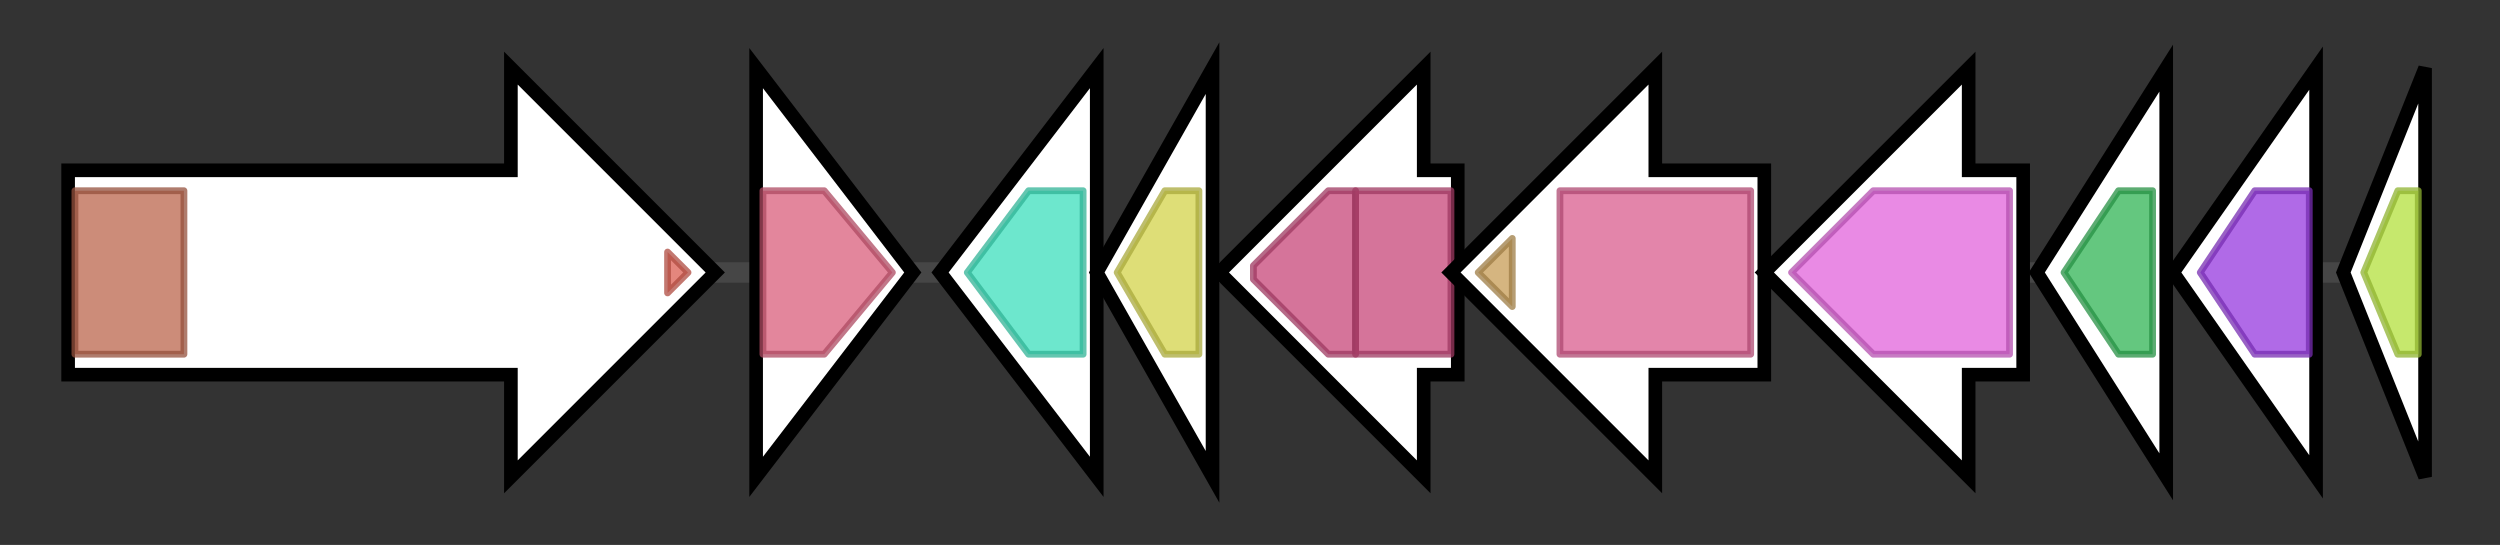 <svg version="1.1" baseProfile="full" xmlns="http://www.w3.org/2000/svg" width="367.0" height="80">
	<rect width="100%" height="100%" fill="#333333" stroke="none"/>
	<g>
		<line x1="10" y1="40.0" x2="357.0" y2="40.0" style="stroke:rgb(70,70,70); stroke-width:3 "/>
		<g>
			<title>toyA
ToyA</title>
			<polygon class="toyA
ToyA" points="10,25 75,25 75,10 105,40 75,70 75,55 10,55" fill="rgb(255,255,255)" fill-opacity="1.0" stroke="rgb(0,0,0)" stroke-width="2"  />
			<g>
				<title>AAA_16 (PF13191)
"AAA ATPase domain"</title>
				<rect class="PF13191" x="11" y="28" stroke-linejoin="round" width="16" height="24" fill="rgb(186,102,77)" stroke="rgb(148,81,61)" stroke-width="1" opacity="0.75" />
			</g>
			<g>
				<title>GerE (PF00196)
"Bacterial regulatory proteins, luxR family"</title>
				<polygon class="PF00196" points="98,37 101,40 98,43" stroke-linejoin="round" width="5" height="24" fill="rgb(219,94,82)" stroke="rgb(175,75,65)" stroke-width="1" opacity="0.75" />
			</g>
		</g>
		<g>
			<title>toyM
ToyM</title>
			<polygon class="toyM
ToyM" points="111,10 134,40 111,70" fill="rgb(255,255,255)" fill-opacity="1.0" stroke="rgb(0,0,0)" stroke-width="2"  />
			<g>
				<title>QueC (PF06508)
"Queuosine biosynthesis protein QueC"</title>
				<polygon class="PF06508" points="112,28 121,28 131,40 121,52 112,52" stroke-linejoin="round" width="20" height="24" fill="rgb(217,93,123)" stroke="rgb(173,74,98)" stroke-width="1" opacity="0.75" />
			</g>
		</g>
		<g>
			<title>toyI
ToyI</title>
			<polygon class="toyI
ToyI" points="138,40 161,10 161,70" fill="rgb(255,255,255)" fill-opacity="1.0" stroke="rgb(0,0,0)" stroke-width="2"  />
			<g>
				<title>HAD_2 (PF13419)
"Haloacid dehalogenase-like hydrolase"</title>
				<polygon class="PF13419" points="142,40 151,28 159,28 159,52 151,52" stroke-linejoin="round" width="18" height="24" fill="rgb(60,223,188)" stroke="rgb(48,178,150)" stroke-width="1" opacity="0.75" />
			</g>
		</g>
		<g>
			<title>toyH
ToyH</title>
			<polygon class="toyH
ToyH" points="161,40 178,10 178,70" fill="rgb(255,255,255)" fill-opacity="1.0" stroke="rgb(0,0,0)" stroke-width="2"  />
			<g>
				<title>Pribosyltran (PF00156)
"Phosphoribosyl transferase domain"</title>
				<polygon class="PF00156" points="164,40 171,28 176,28 176,52 171,52" stroke-linejoin="round" width="14" height="24" fill="rgb(210,210,74)" stroke="rgb(168,168,59)" stroke-width="1" opacity="0.75" />
			</g>
		</g>
		<g>
			<title>toyG
ToyG</title>
			<polygon class="toyG
ToyG" points="214,25 209,25 209,10 179,40 209,70 209,55 214,55" fill="rgb(255,255,255)" fill-opacity="1.0" stroke="rgb(0,0,0)" stroke-width="2"  />
			<g>
				<title>Adenylsucc_synt (PF00709)
"Adenylosuccinate synthetase"</title>
				<polygon class="PF00709" points="184,39 195,28 199,28 199,52 195,52 184,41" stroke-linejoin="round" width="15" height="24" fill="rgb(198,70,120)" stroke="rgb(158,56,96)" stroke-width="1" opacity="0.75" />
			</g>
			<g>
				<title>Adenylsucc_synt (PF00709)
"Adenylosuccinate synthetase"</title>
				<rect class="PF00709" x="199" y="28" stroke-linejoin="round" width="14" height="24" fill="rgb(198,70,120)" stroke="rgb(158,56,96)" stroke-width="1" opacity="0.75" />
			</g>
		</g>
		<g>
			<title>toyF
ToyF</title>
			<polygon class="toyF
ToyF" points="259,25 243,25 243,10 213,40 243,70 243,55 259,55" fill="rgb(255,255,255)" fill-opacity="1.0" stroke="rgb(0,0,0)" stroke-width="2"  />
			<g>
				<title>ADSL_C (PF10397)
"Adenylosuccinate lyase C-terminus"</title>
				<polygon class="PF10397" points="217,40 222,35 222,45" stroke-linejoin="round" width="7" height="24" fill="rgb(198,156,85)" stroke="rgb(158,124,68)" stroke-width="1" opacity="0.75" />
			</g>
			<g>
				<title>Lyase_1 (PF00206)
"Lyase"</title>
				<polygon class="PF00206" points="229,28 229,28 257,28 257,52 229,52 229,52" stroke-linejoin="round" width="28" height="24" fill="rgb(217,92,141)" stroke="rgb(173,73,112)" stroke-width="1" opacity="0.75" />
			</g>
		</g>
		<g>
			<title>toyE
ToyE</title>
			<polygon class="toyE
ToyE" points="297,25 289,25 289,10 259,40 289,70 289,55 297,55" fill="rgb(255,255,255)" fill-opacity="1.0" stroke="rgb(0,0,0)" stroke-width="2"  />
			<g>
				<title>IMPDH (PF00478)
"IMP dehydrogenase / GMP reductase domain"</title>
				<polygon class="PF00478" points="263,40 275,28 295,28 295,52 275,52" stroke-linejoin="round" width="35" height="24" fill="rgb(225,99,218)" stroke="rgb(180,79,174)" stroke-width="1" opacity="0.75" />
			</g>
		</g>
		<g>
			<title>toyD
ToyD</title>
			<polygon class="toyD
ToyD" points="299,40 318,10 318,70" fill="rgb(255,255,255)" fill-opacity="1.0" stroke="rgb(0,0,0)" stroke-width="2"  />
			<g>
				<title>GTP_cyclohydroI (PF01227)
"GTP cyclohydrolase I"</title>
				<polygon class="PF01227" points="303,40 311,28 316,28 316,52 311,52" stroke-linejoin="round" width="17" height="24" fill="rgb(48,180,84)" stroke="rgb(38,144,67)" stroke-width="1" opacity="0.75" />
			</g>
		</g>
		<g>
			<title>toyC
ToyC</title>
			<polygon class="toyC
ToyC" points="319,40 340,10 340,70" fill="rgb(255,255,255)" fill-opacity="1.0" stroke="rgb(0,0,0)" stroke-width="2"  />
			<g>
				<title>Radical_SAM (PF04055)
"Radical SAM superfamily"</title>
				<polygon class="PF04055" points="323,40 331,28 339,28 339,52 331,52 323,40" stroke-linejoin="round" width="16" height="24" fill="rgb(149,56,222)" stroke="rgb(119,44,177)" stroke-width="1" opacity="0.75" />
			</g>
		</g>
		<g>
			<title>toyB
ToyB</title>
			<polygon class="toyB
ToyB" points="344,40 356,10 356,70" fill="rgb(255,255,255)" fill-opacity="1.0" stroke="rgb(0,0,0)" stroke-width="2"  />
			<g>
				<title>PTPS (PF01242)
"6-pyruvoyl tetrahydropterin synthase"</title>
				<polygon class="PF01242" points="347,40 352,28 355,28 355,52 352,52" stroke-linejoin="round" width="11" height="24" fill="rgb(179,224,60)" stroke="rgb(143,179,48)" stroke-width="1" opacity="0.75" />
			</g>
		</g>
	</g>
</svg>
